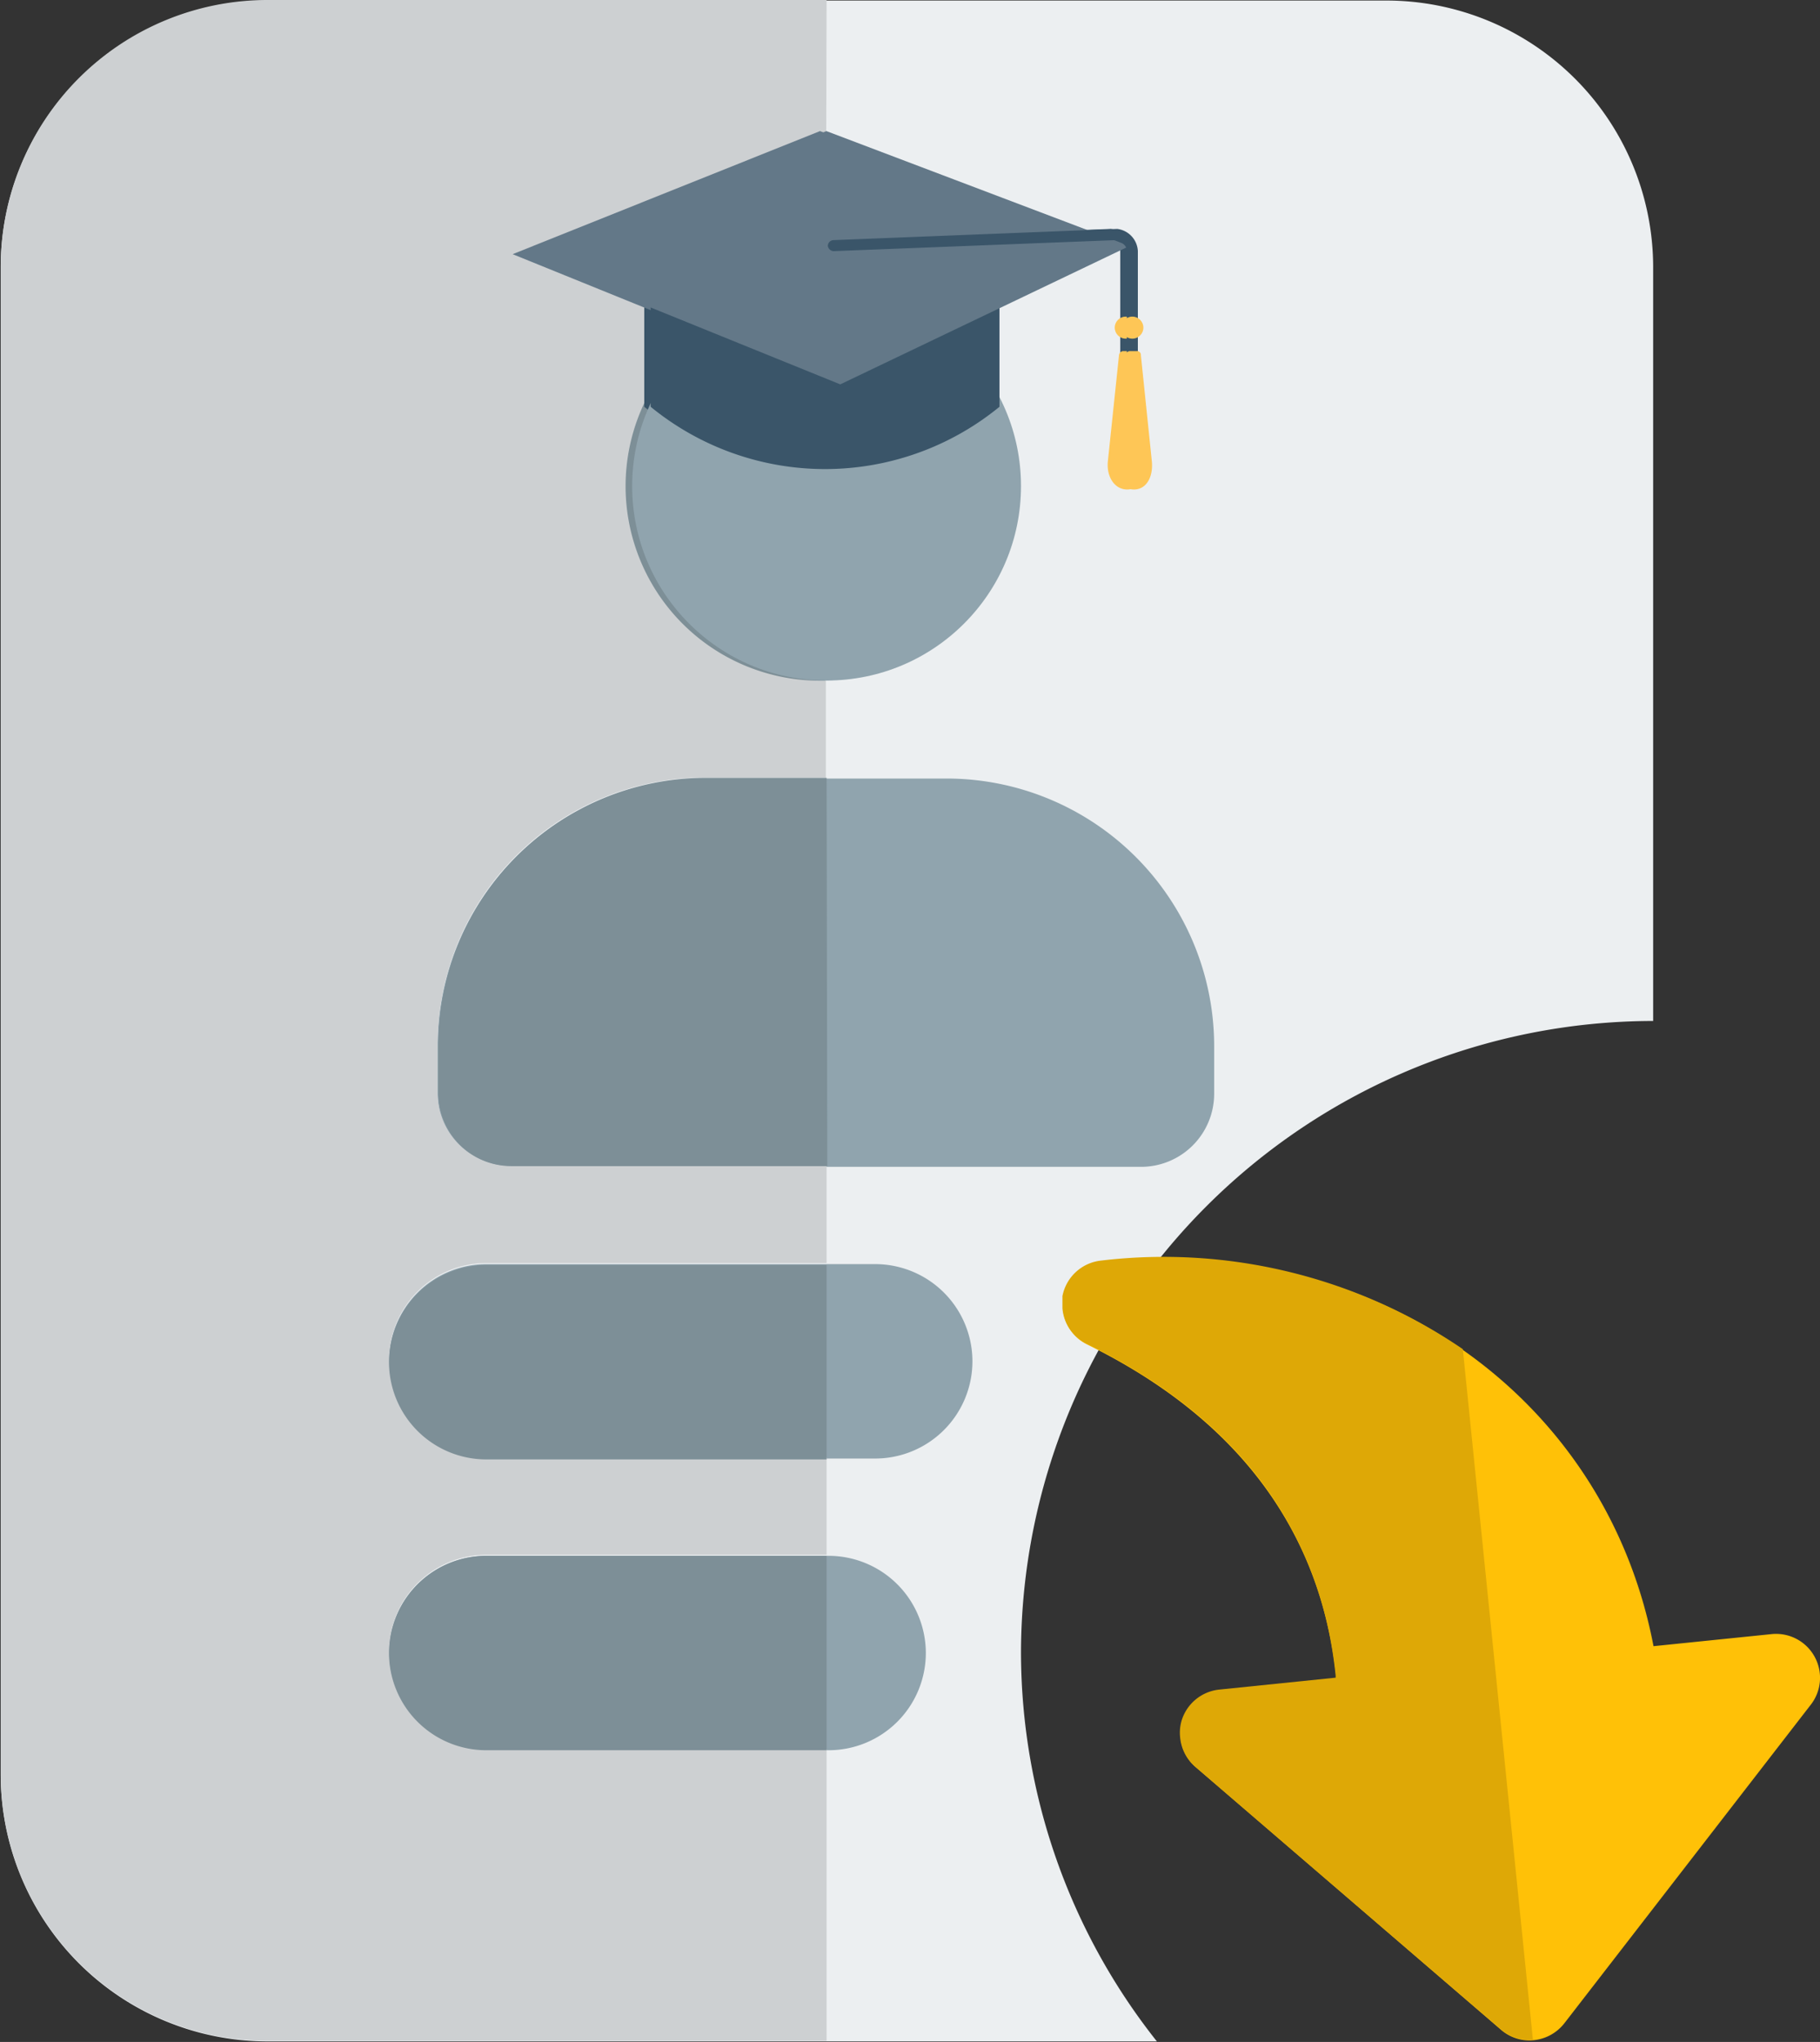 <svg id="Capa_1" data-name="Capa 1" xmlns="http://www.w3.org/2000/svg" viewBox="0 0 102.32 114.8"><rect x="0" y="0" width="102.32" height="114.8" fill="#333333" stroke="none"/><defs><style>.cls-1{fill:#eceff1;}.cls-2{fill:#90a4ae;}.cls-3{fill:#cdd0d2;}.cls-4{fill:#7d8f97;}.cls-5{fill:#3a5569;}.cls-6{fill:#637888;}.cls-7{fill:#fec656;}.cls-8{fill:#ffc107;}.cls-9{fill:#dea806;}</style></defs><path class="cls-1" d="M962.64-153.18a35.58,35.58,0,0,1,35.54-35.54v-42.37a15,15,0,0,0-15-15H920.28a15,15,0,0,0-15,15v84.74a15,15,0,0,0,15,15h50A35.27,35.27,0,0,1,962.64-153.18Z" transform="translate(-905.24 246.12)"/><path class="cls-2" d="M969.48-180.52H933.94a4.11,4.11,0,0,1-4.1-4.1v-2.73a15.05,15.05,0,0,1,15-15h13.66a15.05,15.05,0,0,1,15,15v2.73A4.11,4.11,0,0,1,969.48-180.52Z" transform="translate(-905.24 246.12)"/><path class="cls-2" d="M954.44-164.12H932.58a5.47,5.47,0,0,1-5.47-5.46,5.47,5.47,0,0,1,5.47-5.47h21.86a5.47,5.47,0,0,1,5.47,5.47A5.47,5.47,0,0,1,954.44-164.12Z" transform="translate(-905.24 246.12)"/><path class="cls-2" d="M951.82-147.72H932.58a5.47,5.47,0,0,1-5.47-5.46,5.47,5.47,0,0,1,5.47-5.47h19.24a5.47,5.47,0,0,1,5.47,5.47A5.47,5.47,0,0,1,951.82-147.72Z" transform="translate(-905.24 246.12)"/><path class="cls-3" d="M951.71-246.12H920.28a15,15,0,0,0-15,15v84.74a15,15,0,0,0,15,15h31.43v-16.4H932.58a5.47,5.47,0,0,1-5.47-5.46,5.47,5.47,0,0,1,5.47-5.47h19.13v-5.47H932.58a5.47,5.47,0,0,1-5.47-5.46,5.47,5.47,0,0,1,5.47-5.47h19.13v-5.47H933.94a4.11,4.11,0,0,1-4.1-4.1v-2.73a15.05,15.05,0,0,1,15-15h6.83v-5.46a11,11,0,0,1-10.93-10.94,10.94,10.94,0,0,1,10.93-10.93Z" transform="translate(-905.24 246.12)"/><path class="cls-4" d="M951.71-202.39h-6.83a15.05,15.05,0,0,0-15,15v2.73a4.11,4.11,0,0,0,4.1,4.1h17.77Z" transform="translate(-905.24 246.12)"/><path class="cls-4" d="M951.71-175H932.58a5.47,5.47,0,0,0-5.47,5.47,5.47,5.47,0,0,0,5.47,5.46h19.13Z" transform="translate(-905.24 246.12)"/><path class="cls-4" d="M951.71-158.65H932.58a5.47,5.47,0,0,0-5.47,5.47,5.47,5.47,0,0,0,5.47,5.46h19.13Z" transform="translate(-905.24 246.12)"/><path class="cls-2" d="M962.28-218.79a10.92,10.92,0,0,0-10.65-10.91v21.83A10.92,10.92,0,0,0,962.28-218.79Z" transform="translate(-905.24 246.12)"/><path class="cls-4" d="M951.34-229.72a10.94,10.94,0,0,0-10.93,10.93,10.94,10.94,0,0,0,10.93,10.94l.29,0V-229.7Z" transform="translate(-905.24 246.12)"/><path class="cls-5" d="M961.07-223.25a15.48,15.48,0,0,1-19.61,0V-232h19.61Z" transform="translate(-905.24 246.12)"/><polygon class="cls-6" points="28.82 14.29 46.87 21.61 63.14 13.83 46.1 7.37 28.82 14.29"/><path class="cls-5" d="M968.54-225a.33.33,0,0,1-.32-.31V-232c0-.47-.54-.55-.62-.62l-15.87.62h0a.33.33,0,0,1-.31-.31.33.33,0,0,1,.31-.31l15.95-.63h0a1.33,1.33,0,0,1,1.17,1.25v6.69A.33.33,0,0,1,968.54-225Z" transform="translate(-905.24 246.12)"/><path class="cls-7" d="M969.62-220.15l-.62-6a.21.21,0,0,0-.23-.23h-.39a.25.25,0,0,0-.23.23l-.63,6c-.07.85.39,1.55,1.09,1.55S969.7-219.3,969.62-220.15Z" transform="translate(-905.24 246.12)"/><circle class="cls-7" cx="63.29" cy="18.42" r="0.62"/><path class="cls-8" d="M965-172.53a2.44,2.44,0,0,0,1.36,2c8.42,4.14,13.11,10.42,14,18.66v.11l-6.54.67a2.45,2.45,0,0,0-2.1,1.71,2.47,2.47,0,0,0,.74,2.61L989.63-132a2.44,2.44,0,0,0,1.85.58,2.5,2.5,0,0,0,1.7-.94l13.87-17.93a2.46,2.46,0,0,0,.2-2.7,2.47,2.47,0,0,0-2.4-1.26l-6.65.68c-2.67-14-15.56-23.19-31-21.63a2.48,2.48,0,0,0-2.18,2Z" transform="translate(-905.24 246.12)"/><path class="cls-9" d="M987.48-170.27l3.94,38.83a2.47,2.47,0,0,1-1.8-.59L972.43-146.8a2.45,2.45,0,0,1-.84-1.62,2.39,2.39,0,0,1,.09-1,2.48,2.48,0,0,1,2.11-1.71l6.54-.67v-.11c-.84-8.24-5.53-14.52-14-18.66a2.44,2.44,0,0,1-1.36-2l0-.68a2.48,2.48,0,0,1,2.18-2A29.84,29.84,0,0,1,987.48-170.27Z" transform="translate(-905.24 246.12)"/><circle class="cls-2" cx="46.47" cy="27.33" r="10.93"/><path class="cls-5" d="M961.43-223.25a15.48,15.48,0,0,1-19.61,0V-232h19.61Z" transform="translate(-905.24 246.12)"/><polygon class="cls-6" points="29.19 14.29 47.24 21.61 63.5 13.83 46.46 7.37 29.19 14.29"/><path class="cls-5" d="M968.9-225a.33.33,0,0,1-.31-.31V-232c0-.47-.54-.55-.62-.62L952.1-232h0a.34.34,0,0,1-.32-.31.33.33,0,0,1,.32-.31l15.95-.63h0a1.32,1.32,0,0,1,1.16,1.25v6.69A.33.33,0,0,1,968.9-225Z" transform="translate(-905.24 246.12)"/><path class="cls-7" d="M970-220.15l-.62-6a.21.21,0,0,0-.23-.23h-.39a.25.25,0,0,0-.24.23l-.62,6c-.08.85.39,1.55,1.09,1.55S970.07-219.3,970-220.15Z" transform="translate(-905.24 246.12)"/><circle class="cls-7" cx="63.66" cy="18.42" r="0.62"/></svg>